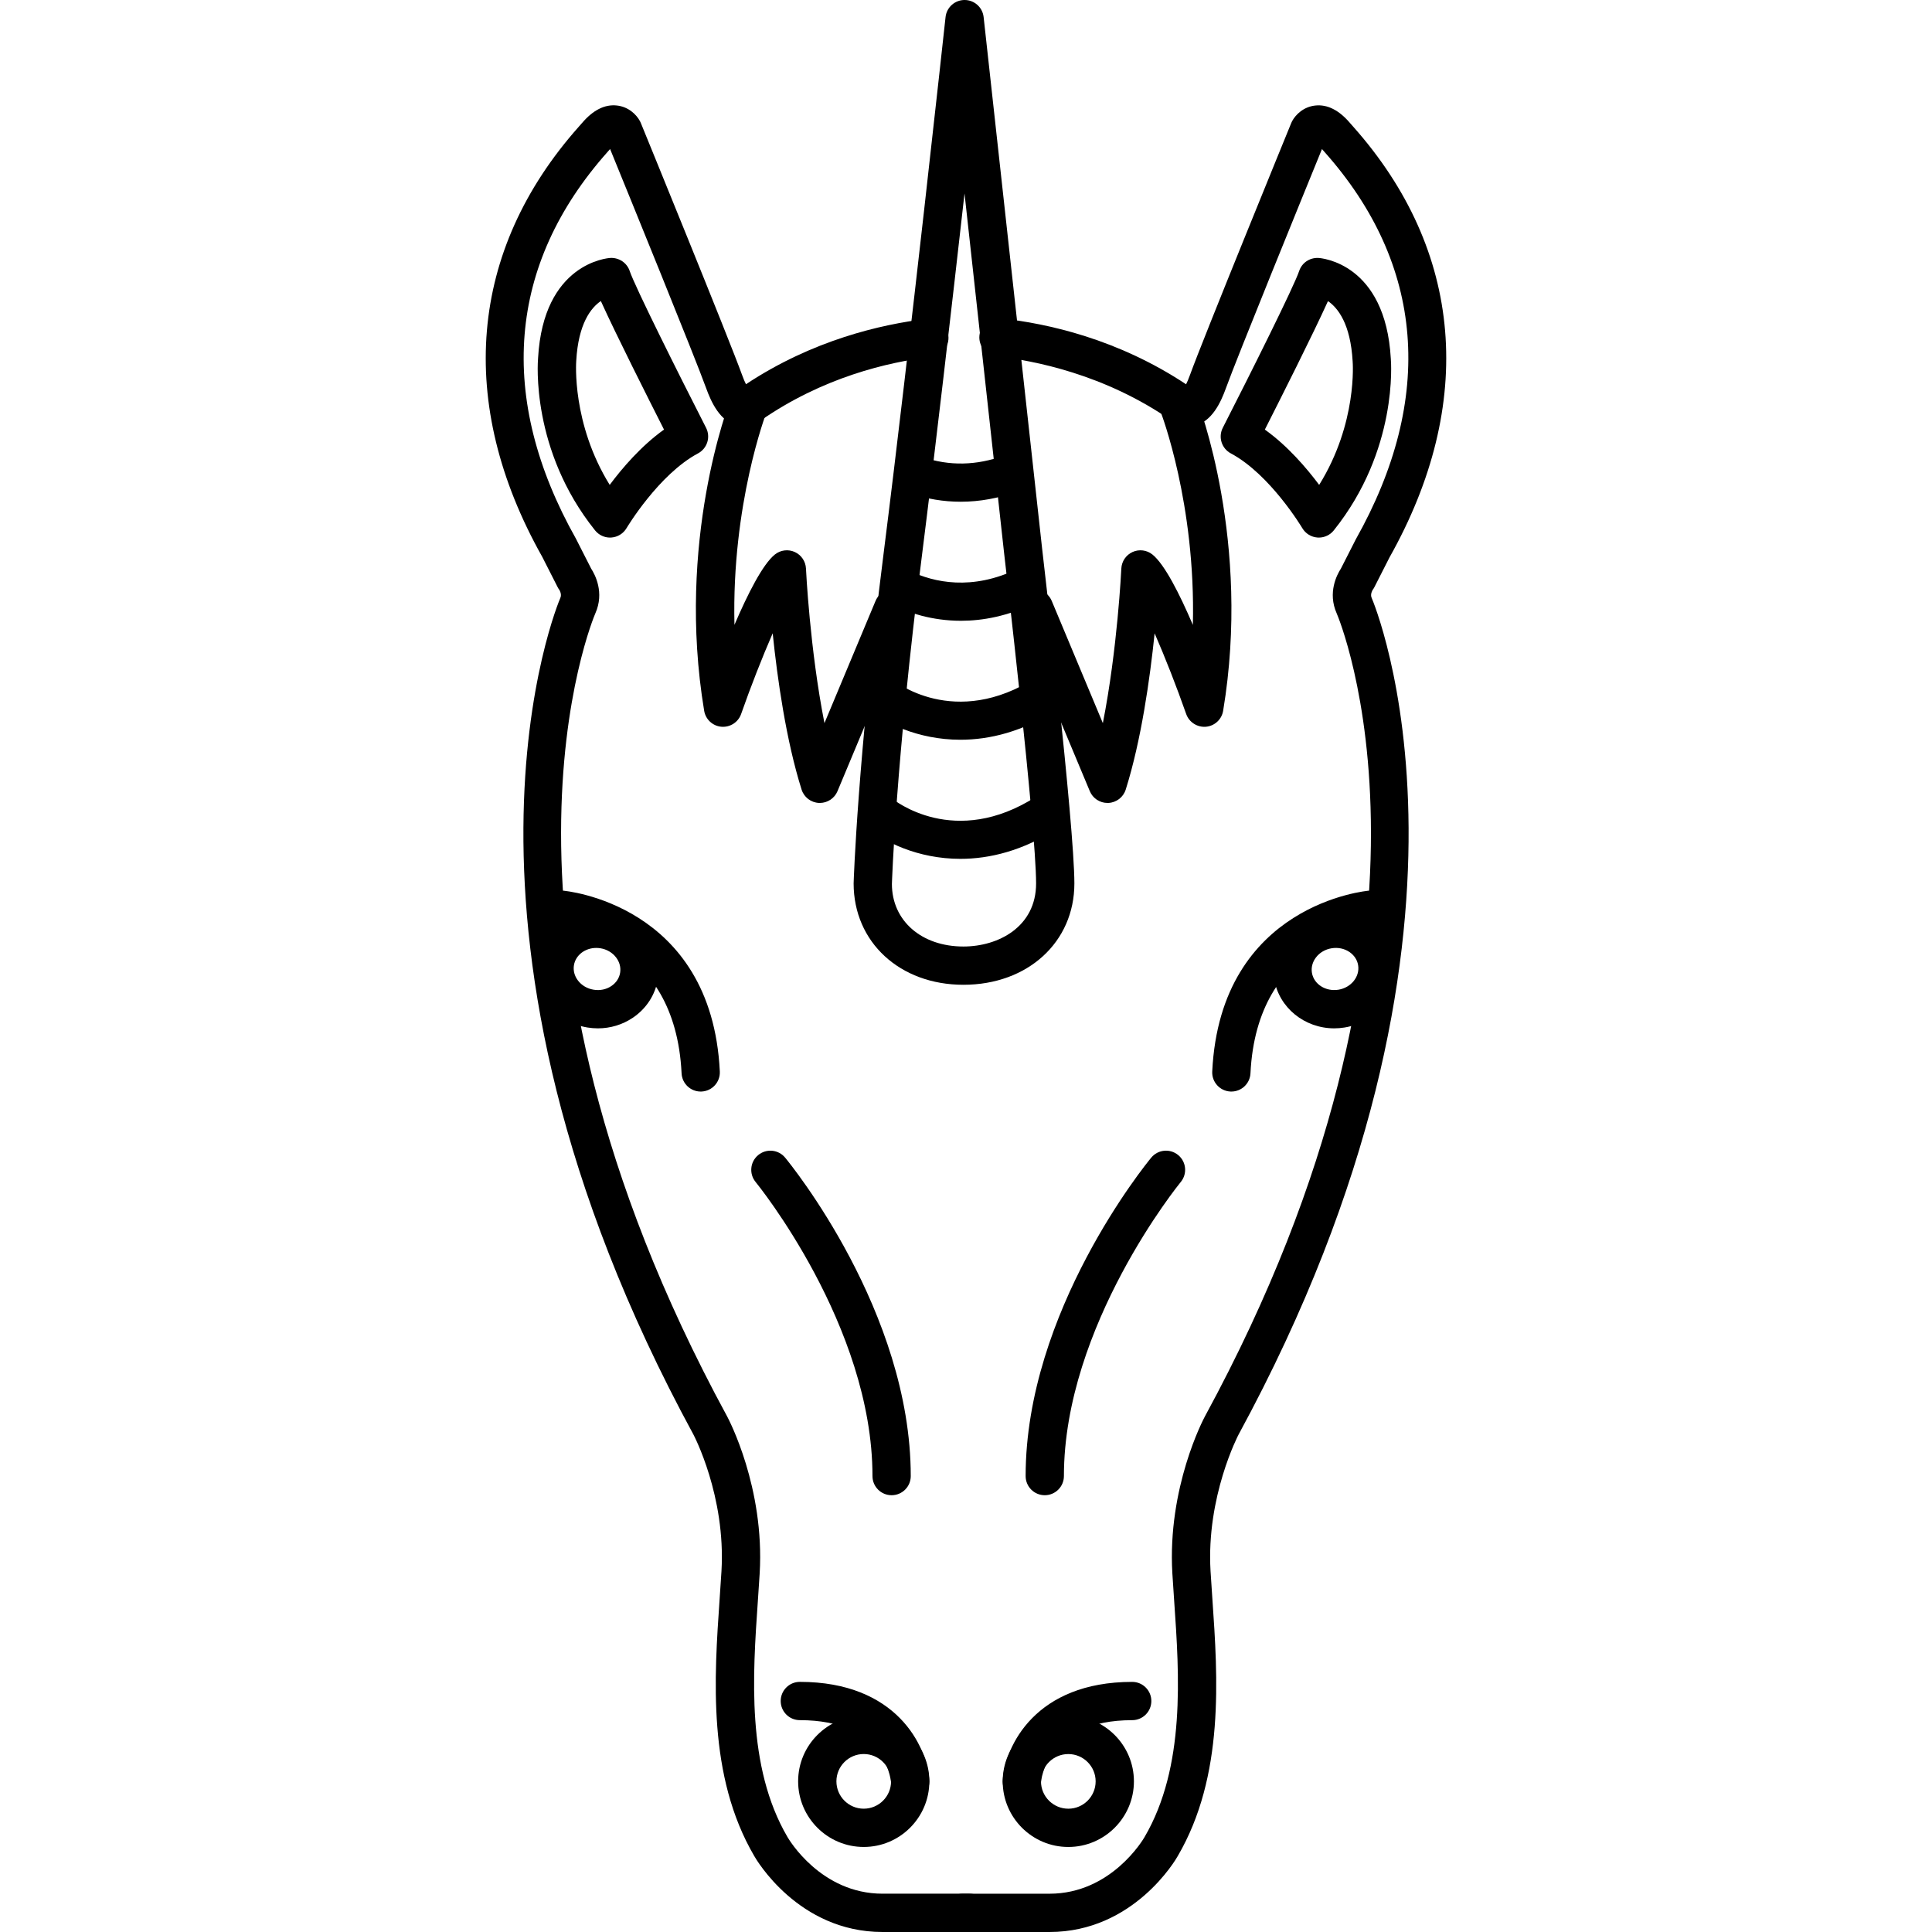 <?xml version="1.0" encoding="iso-8859-1"?>
<!-- Generator: Adobe Illustrator 19.1.0, SVG Export Plug-In . SVG Version: 6.00 Build 0)  -->
<svg version="1.1" id="Capa_1" xmlns="http://www.w3.org/2000/svg" xmlns:xlink="http://www.w3.org/1999/xlink" x="0px" y="0px"
	 viewBox="0 0 151.4 151.4" style="enable-background:new 0 0 151.4 151.4;" xml:space="preserve">
<g>
	<path d="M47.804,42.127c-0.453,0-0.884-0.205-1.17-0.561c-5.048-6.295-4.494-13.216-4.468-13.508
		c0.416-7.445,5.452-7.832,5.667-7.845c0.673-0.033,1.297,0.379,1.512,1.023c0.402,1.207,3.8,8.008,5.985,12.286
		c0.372,0.729,0.092,1.621-0.63,2.006c-3.081,1.643-5.579,5.82-5.604,5.862c-0.251,0.423-0.694,0.698-1.186,0.732
		C47.875,42.126,47.84,42.127,47.804,42.127z M47.085,23.591c-0.772,0.525-1.764,1.766-1.928,4.685
		c-0.007,0.094-0.362,4.898,2.622,9.721c0.98-1.314,2.469-3.058,4.256-4.333C50.82,31.27,48.28,26.229,47.085,23.591z"/>
	<path d="M103.349,42.127c-0.035,0-0.071-0.001-0.106-0.004c-0.491-0.035-0.935-0.309-1.186-0.732
		c-0.025-0.042-2.523-4.219-5.604-5.862c-0.722-0.385-1.002-1.277-0.63-2.006c2.186-4.277,5.583-11.08,5.985-12.286
		c0.215-0.644,0.821-1.056,1.512-1.023c0.214,0.013,5.25,0.399,5.67,7.894c0.022,0.242,0.576,7.163-4.472,13.458
		C104.234,41.923,103.802,42.127,103.349,42.127z M99.119,33.664c1.787,1.276,3.276,3.02,4.257,4.334
		c3.011-4.849,2.629-9.62,2.624-9.673c-0.165-2.943-1.153-4.196-1.934-4.729C102.871,26.236,100.333,31.271,99.119,33.664z"/>
	<path d="M67.686,144.736c-2.835,0-5.141-2.307-5.141-5.143c0-2.834,2.306-5.141,5.141-5.141s5.142,2.306,5.142,5.141
		C72.827,142.429,70.521,144.736,67.686,144.736z M67.686,137.453c-1.181,0-2.141,0.96-2.141,2.141c0,1.182,0.96,2.143,2.141,2.143
		s2.142-0.961,2.142-2.143C69.827,138.414,68.866,137.453,67.686,137.453z"/>
	<path d="M71.326,141.094c-0.776,0-1.432-0.597-1.494-1.381c-0.048-0.515-0.646-4.914-7.153-4.914c-0.829,0-1.5-0.671-1.5-1.5
		s0.671-1.5,1.5-1.5c7.584,0,9.952,5.028,10.145,7.687c0.06,0.826-0.562,1.545-1.388,1.604
		C71.399,141.092,71.362,141.094,71.326,141.094z"/>
	<path d="M54.909,85.539c-0.795,0-1.458-0.625-1.497-1.427c-0.512-10.552-9.159-11.3-9.526-11.327
		c-0.827-0.06-1.448-0.778-1.388-1.604c0.06-0.827,0.788-1.44,1.604-1.388c0.117,0.008,11.667,0.999,12.306,14.173
		c0.041,0.828-0.598,1.531-1.425,1.571C54.958,85.539,54.933,85.539,54.909,85.539z"/>
	<path d="M46.856,80.586c-0.271,0-0.543-0.022-0.816-0.066c-1.258-0.205-2.37-0.864-3.129-1.856
		c-0.779-1.019-1.097-2.264-0.895-3.505c0.412-2.528,2.887-4.236,5.516-3.81c1.258,0.204,2.369,0.863,3.129,1.856
		c0.78,1.019,1.098,2.264,0.896,3.506l0,0c-0.202,1.241-0.898,2.32-1.96,3.04C48.785,80.3,47.835,80.586,46.856,80.586z
		 M46.722,74.284c-0.866,0-1.616,0.56-1.746,1.357c-0.068,0.417,0.044,0.843,0.317,1.199c0.292,0.382,0.729,0.637,1.229,0.719
		c0.499,0.083,0.994-0.022,1.392-0.292c0.372-0.251,0.614-0.62,0.682-1.038c0.068-0.417-0.045-0.844-0.317-1.2
		c-0.292-0.382-0.729-0.638-1.228-0.719C46.94,74.292,46.83,74.284,46.722,74.284z"/>
	<path d="M75.972,151.4H69.16c-6.611,0-9.918-5.713-10.056-5.957c-3.671-6.275-3.138-13.976-2.709-20.163
		c0.052-0.743,0.102-1.466,0.143-2.163c0.346-5.884-2.174-10.655-2.199-10.703c-21.513-39.6-10.537-65.313-10.424-65.569
		c0.127-0.286-0.077-0.613-0.08-0.616c-0.052-0.069-0.098-0.143-0.137-0.22l-1.207-2.375c-6.762-12.019-5.754-24.01,2.867-33.707
		l0.244-0.277c0.865-1.019,1.787-1.487,2.734-1.383c0.906,0.097,1.533,0.699,1.816,1.23c0.024,0.045,0.046,0.091,0.065,0.139
		c0.283,0.692,6.939,16.978,7.938,19.754c0.113,0.313,0.215,0.547,0.302,0.72c5.208-3.447,10.559-4.692,14.193-5.125
		c0.823-0.102,1.569,0.489,1.667,1.312c0.098,0.822-0.489,1.569-1.312,1.667c-3.434,0.409-8.546,1.612-13.432,5.015
		c-0.397,0.315-1.029,0.557-1.759,0.389c-1.384-0.32-2.079-1.844-2.482-2.962c-0.845-2.348-6.074-15.179-7.522-18.727l-0.211,0.24
		c-7.816,8.792-8.668,19.269-2.464,30.299l1.194,2.347c0.295,0.454,1.052,1.866,0.326,3.498
		c-0.107,0.241-10.497,24.603,10.322,62.925c0.125,0.231,2.95,5.583,2.555,12.304c-0.042,0.708-0.092,1.44-0.145,2.194
		c-0.4,5.776-0.898,12.964,2.317,18.46c0.112,0.195,2.62,4.452,7.455,4.452h6.812c0.829,0,1.5,0.671,1.5,1.5
		S76.801,151.4,75.972,151.4z"/>
	<path d="M64.246,62.922c-0.023,0-0.046,0-0.069-0.001c-0.629-0.029-1.173-0.447-1.362-1.048c-1.216-3.861-1.897-8.688-2.264-12.245
		c-0.825,1.889-1.729,4.201-2.474,6.325c-0.227,0.646-0.859,1.053-1.545,0.998c-0.682-0.059-1.238-0.573-1.35-1.248
		c-2.208-13.255,1.904-24.007,2.08-24.458c0.301-0.771,1.17-1.152,1.941-0.852c0.771,0.3,1.153,1.169,0.854,1.941
		c-0.033,0.085-2.73,7.173-2.502,16.63c1.051-2.451,2.222-4.754,3.168-5.512c0.442-0.353,1.042-0.428,1.556-0.196
		c0.514,0.233,0.854,0.734,0.88,1.298c0.003,0.078,0.302,6.306,1.448,12.113l4.003-9.574c0.319-0.764,1.2-1.125,1.962-0.805
		c0.764,0.319,1.125,1.198,0.805,1.962L65.63,62C65.396,62.561,64.848,62.922,64.246,62.922z"/>
	<path d="M86.786,62.922c-0.602,0-1.149-0.361-1.383-0.921l-5.75-13.75c-0.32-0.764,0.041-1.643,0.805-1.962
		c0.763-0.32,1.643,0.041,1.962,0.805l4.004,9.574c1.147-5.81,1.444-12.035,1.448-12.113c0.026-0.564,0.366-1.065,0.88-1.298
		c0.512-0.232,1.115-0.158,1.556,0.196c0.947,0.758,2.119,3.064,3.17,5.517c0.234-9.479-2.47-16.549-2.503-16.634
		c-0.301-0.771,0.08-1.642,0.852-1.943c0.774-0.302,1.642,0.08,1.943,0.852c0.176,0.451,4.289,11.204,2.08,24.458
		c-0.112,0.675-0.668,1.189-1.35,1.248c-0.675,0.055-1.318-0.352-1.545-0.998c-0.745-2.123-1.649-4.435-2.474-6.324
		c-0.367,3.556-1.048,8.383-2.264,12.244c-0.189,0.601-0.733,1.02-1.362,1.048C86.832,62.921,86.809,62.922,86.786,62.922z"/>
	<path d="M83.718,144.737c-2.835,0-5.142-2.306-5.142-5.141s2.307-5.141,5.142-5.141s5.141,2.306,5.141,5.141
		S86.552,144.737,83.718,144.737z M83.718,137.456c-1.181,0-2.142,0.96-2.142,2.141s0.961,2.141,2.142,2.141s2.141-0.96,2.141-2.141
		S84.898,137.456,83.718,137.456z"/>
	<path d="M80.077,141.096c-0.036,0-0.073-0.001-0.11-0.004c-0.826-0.06-1.447-0.778-1.388-1.604
		c0.192-2.659,2.56-7.688,10.145-7.688c0.829,0,1.5,0.671,1.5,1.5s-0.671,1.5-1.5,1.5c-6.72,0-7.138,4.705-7.152,4.905
		C81.515,140.494,80.857,141.096,80.077,141.096z"/>
	<path d="M75.66,44.623"/>
	<path d="M96.495,85.539c-0.024,0-0.049,0-0.074-0.002c-0.828-0.04-1.466-0.744-1.425-1.571
		c0.641-13.175,12.191-14.165,12.308-14.173c0.828-0.051,1.545,0.562,1.604,1.388c0.06,0.825-0.559,1.542-1.383,1.604
		c-0.388,0.032-9.024,0.864-9.533,11.327C97.953,84.915,97.29,85.539,96.495,85.539z"/>
	<path d="M104.556,80.586c-2.312,0-4.339-1.608-4.708-3.875l0,0c-0.202-1.242,0.116-2.487,0.896-3.506
		c0.76-0.993,1.872-1.652,3.131-1.856c1.256-0.205,2.52,0.068,3.555,0.769c1.062,0.72,1.758,1.799,1.96,3.041
		c0.409,2.529-1.396,4.933-4.024,5.361C105.094,80.564,104.823,80.586,104.556,80.586z M102.808,76.229
		c0.146,0.896,1.075,1.49,2.076,1.33c0.997-0.163,1.69-1.023,1.545-1.92c-0.067-0.417-0.31-0.785-0.681-1.037
		c-0.399-0.27-0.893-0.372-1.392-0.292c-0.501,0.081-0.938,0.336-1.23,0.719C102.853,75.385,102.74,75.812,102.808,76.229
		L102.808,76.229z"/>
	<path d="M82.244,151.4h-6.812c-0.829,0-1.5-0.671-1.5-1.5s0.671-1.5,1.5-1.5h6.812c4.835,0,7.343-4.257,7.447-4.438
		c3.223-5.51,2.725-12.698,2.325-18.474c-0.052-0.754-0.103-1.487-0.145-2.194c-0.395-6.721,2.43-12.073,2.551-12.297
		c20.823-38.329,10.434-62.69,10.326-62.932c-0.726-1.633,0.031-3.044,0.326-3.498l1.167-2.292
		c6.233-11.084,5.381-21.562-2.435-30.354l-0.211-0.24c-1.448,3.548-6.677,16.379-7.522,18.728
		c-0.402,1.117-1.097,2.641-2.481,2.961c-0.729,0.169-1.364-0.073-1.761-0.389c-5.269-3.67-10.871-4.74-13.747-5.051
		c-0.824-0.089-1.419-0.829-1.33-1.652c0.088-0.824,0.834-1.418,1.652-1.33c3.722,0.402,9.203,1.63,14.541,5.166
		c0.087-0.173,0.189-0.407,0.302-0.721c1-2.776,7.656-19.062,7.939-19.754c0.02-0.048,0.042-0.094,0.065-0.139
		c0.284-0.531,0.91-1.133,1.816-1.23c0.952-0.104,1.869,0.364,2.734,1.383l0.243,0.276c8.621,9.697,9.628,21.688,2.836,33.763
		l-1.179,2.32c-0.04,0.077-0.085,0.15-0.137,0.219v0c0.002,0-0.208,0.328-0.08,0.616c0.113,0.255,11.089,25.969-10.428,65.575
		c-0.021,0.039-2.54,4.85-2.195,10.696c0.041,0.697,0.091,1.42,0.143,2.163c0.428,6.187,0.961,13.888-2.72,20.182
		C92.162,145.687,88.855,151.4,82.244,151.4z"/>
	<path d="M92.744,31.789"/>
	<path d="M69.871,117.172c-0.829,0-1.5-0.671-1.5-1.5c0-11.797-9.065-22.934-9.157-23.045c-0.526-0.639-0.436-1.584,0.203-2.111
		c0.638-0.527,1.583-0.438,2.11,0.202c0.402,0.486,9.844,12.064,9.844,24.955C71.371,116.5,70.699,117.172,69.871,117.172z"/>
	<path d="M81.873,117.172c-0.829,0-1.5-0.671-1.5-1.5c0-12.891,9.441-24.469,9.844-24.955c0.527-0.639,1.471-0.729,2.11-0.202
		s0.729,1.472,0.203,2.111c-0.092,0.111-9.157,11.249-9.157,23.045C83.373,116.5,82.701,117.172,81.873,117.172z"/>
	<g>
		<path d="M75.498,77.172c-4.985,0-8.604-3.341-8.604-7.944c0.003-0.14,0.308-9.732,2.35-25.864
			c2.03-16.047,4.827-41.769,4.854-42.027C74.181,0.577,74.823,0,75.589,0c0,0,0,0,0.001,0c0.765,0,1.407,0.576,1.491,1.336
			l4.58,41.618c0.102,0.876,2.532,21.743,2.532,26.275C84.193,73.832,80.536,77.172,75.498,77.172z M75.584,15.161
			c-0.983,8.733-2.282,20.027-3.363,28.581c-2.022,15.973-2.324,25.438-2.327,25.532c0,2.866,2.305,4.899,5.604,4.899
			c2.743,0,5.695-1.547,5.695-4.944c0-4.358-2.488-25.722-2.513-25.937L75.584,15.161z"/>
	</g>
	<path d="M75.261,67.303c-3.351,0-6.024-1.347-7.364-2.49c-0.63-0.537-0.706-1.484-0.168-2.114c0.535-0.629,1.479-0.705,2.109-0.173
		c0.216,0.179,4.976,4.017,11.388-0.115c0.697-0.45,1.625-0.249,2.073,0.448c0.449,0.696,0.248,1.625-0.448,2.073
		C80.146,66.676,77.546,67.303,75.261,67.303z"/>
	<path d="M75.261,57.97c-3.351,0-6.024-1.346-7.364-2.489c-0.63-0.538-0.706-1.484-0.168-2.115c0.537-0.629,1.479-0.705,2.109-0.173
		c0.215,0.178,4.976,4.015,11.388-0.115c0.697-0.449,1.625-0.249,2.073,0.448c0.449,0.696,0.248,1.625-0.448,2.073
		C80.146,57.344,77.546,57.97,75.261,57.97z"/>
	<path d="M75.303,48.647c-2.28,0-4.114-0.638-5.262-1.181c-0.749-0.354-1.069-1.249-0.714-1.998
		c0.355-0.749,1.251-1.068,1.998-0.714c1.858,0.88,4.83,1.562,8.435-0.183c0.747-0.362,1.643-0.049,2.004,0.696
		c0.361,0.746,0.049,1.643-0.696,2.004C78.963,48.291,77.009,48.647,75.303,48.647z"/>
	<path d="M75.284,39.318c-1.337,0-2.665-0.219-3.948-0.659c-0.784-0.269-1.202-1.121-0.933-1.905s1.123-1.202,1.905-0.933
		c2.079,0.711,4.229,0.669,6.389-0.129c0.775-0.285,1.64,0.11,1.927,0.888c0.287,0.777-0.111,1.64-0.888,1.927
		C78.27,39.047,76.771,39.318,75.284,39.318z"/>
</g>
<g>
</g>
<g>
</g>
<g>
</g>
<g>
</g>
<g>
</g>
<g>
</g>
<g>
</g>
<g>
</g>
<g>
</g>
<g>
</g>
<g>
</g>
<g>
</g>
<g>
</g>
<g>
</g>
<g>
</g>
</svg>
